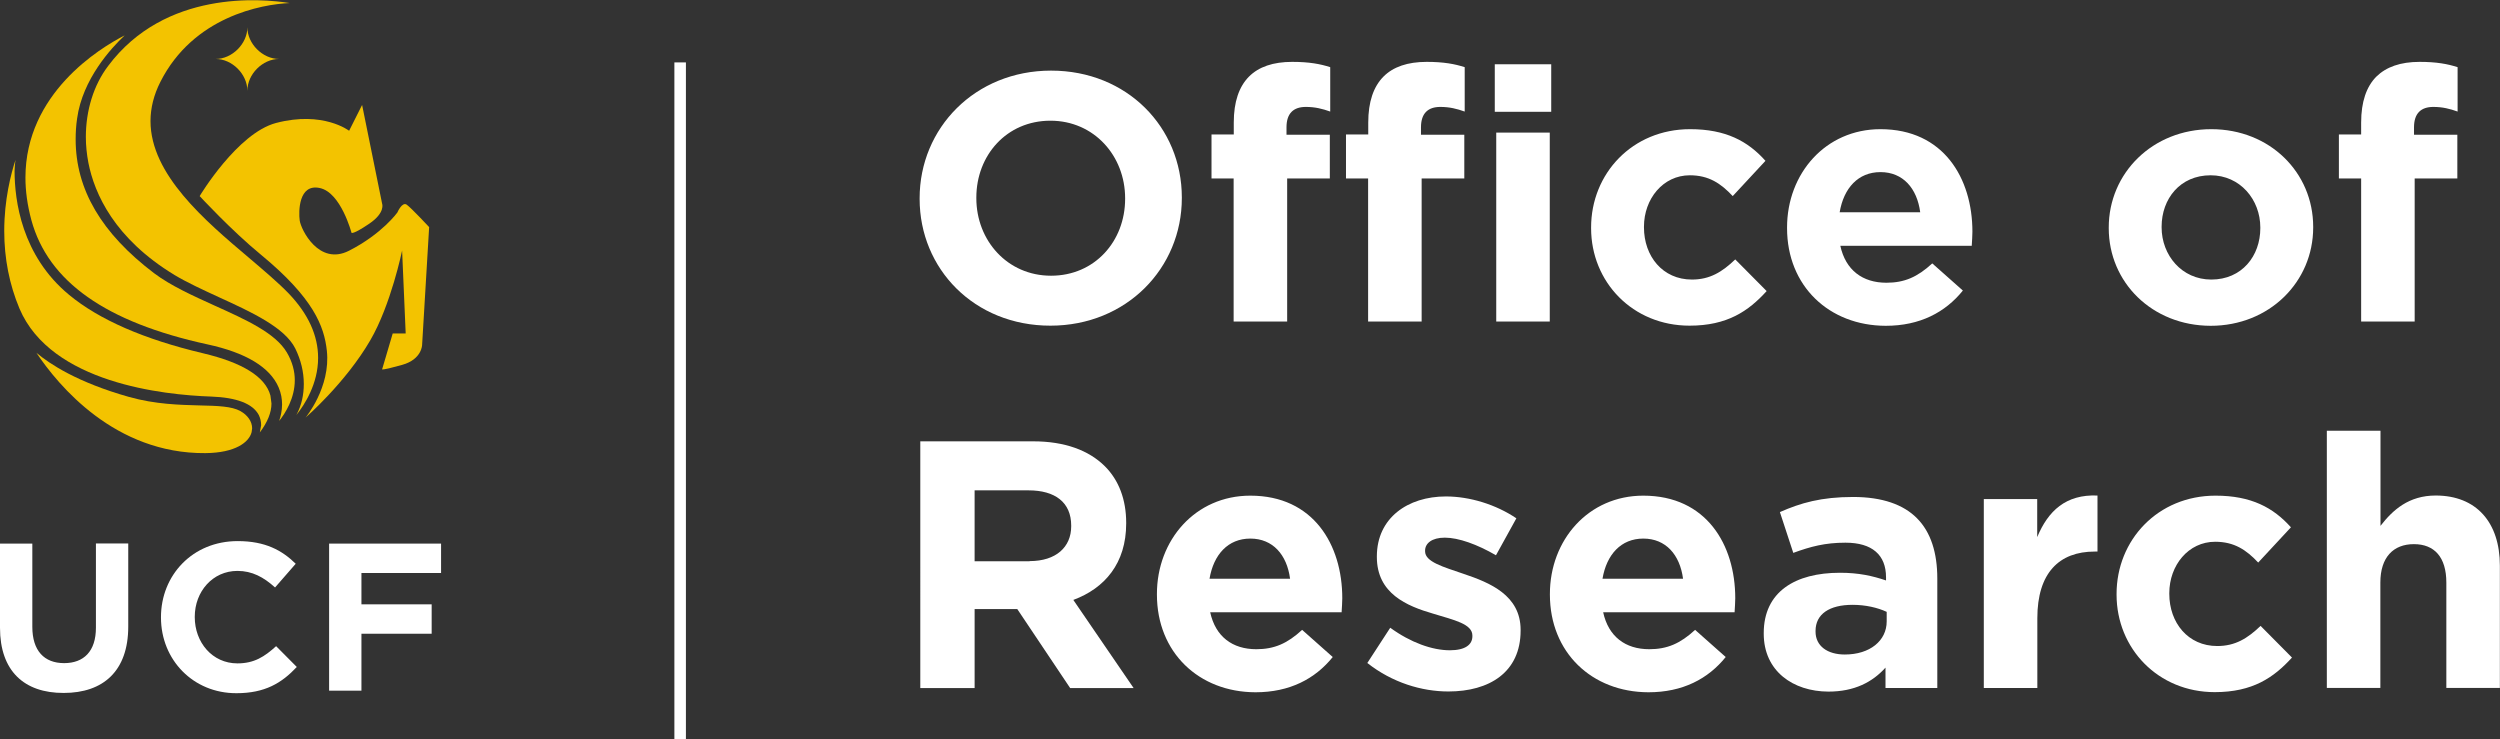 <?xml version="1.0" encoding="utf-8"?>
<!-- Generator: Adobe Illustrator 24.1.2, SVG Export Plug-In . SVG Version: 6.00 Build 0)  -->
<svg version="1.1" xmlns="http://www.w3.org/2000/svg" xmlns:xlink="http://www.w3.org/1999/xlink" x="0px" y="0px"
	 viewBox="0 0 188.69 55.79" style="enable-background:new 0 0 188.69 55.79;" xml:space="preserve">
<rect x="0" y="0" width="188.69" height="55.79" fill="#333333" stroke="none"/>
<style type="text/css">
	.st0{fill:#FFFFFF;}
	.st1{fill:#F3C300;}
</style>
<g id="Layer_1">
	<rect x="50.9" y="4.71" class="st0" width="0.87" height="51.08"/>
	<g>
		<g>
			<path class="st0" d="M0,47.38v-6.35h2.44v6.28c0,1.81,0.9,2.74,2.4,2.74c1.49,0,2.4-0.9,2.4-2.67v-6.36h2.44v6.27
				c0,3.36-1.89,5.01-4.87,5.01C1.82,52.31,0,50.64,0,47.38z"/>
			<path class="st0" d="M12.15,46.61v-0.03c0-3.16,2.38-5.74,5.79-5.74c2.09,0,3.35,0.7,4.38,1.71l-1.56,1.79
				c-0.86-0.78-1.73-1.25-2.84-1.25c-1.87,0-3.22,1.56-3.22,3.46v0.03c0,1.9,1.32,3.49,3.22,3.49c1.27,0,2.05-0.51,2.92-1.3
				l1.56,1.57c-1.14,1.22-2.41,1.98-4.55,1.98C14.58,52.33,12.15,49.8,12.15,46.61z"/>
			<path class="st0" d="M24.83,41.03h8.46v2.22h-6.01v2.36h5.3v2.22h-5.3v4.3h-2.44V41.03z"/>
		</g>
		<g>
			<path class="st1" d="M22.93,28.98c0-0.92-0.22-1.81-0.64-2.67c-0.79-1.6-3.32-2.76-5.77-3.88c-1.19-0.55-2.39-1.1-3.34-1.67
				c-4.55-2.76-6.05-6.14-6.51-8.48c-0.12-0.64-0.19-1.29-0.19-1.94c0-2.01,0.59-3.92,1.68-5.36c4.3-5.75,11.58-5.09,13.71-4.75
				c-2.11,0.09-7.28,1.02-9.77,5.96c-0.49,0.97-0.74,1.96-0.74,2.95c0,4.03,4.11,7.51,7.41,10.3c1.14,0.97,2.22,1.88,3.03,2.72
				c1.46,1.53,2.21,3.16,2.21,4.85c0,1.97-1.03,3.55-1.64,4.31C22.77,30.58,22.93,29.78,22.93,28.98"/>
			<path class="st1" d="M2.75,26.63c1,0.84,3.09,2.23,6.99,3.33c1.99,0.56,3.85,0.6,5.34,0.64c1.34,0.03,2.41,0.06,3.07,0.43
				c0.55,0.31,0.88,0.79,0.88,1.3l-0.04,0.29c-0.19,0.75-1.21,1.56-3.49,1.58C8.67,34.25,4.41,29.11,2.75,26.63"/>
			<path class="st1" d="M15.07,14.8c0,0,2.84-4.75,5.77-5.52c3.55-0.93,5.51,0.59,5.51,0.59l0.98-1.95l1.51,7.45
				c0,0,0.27,0.68-0.98,1.52c-1.24,0.84-1.33,0.68-1.33,0.68s-0.8-3.05-2.4-3.38c-1.6-0.34-1.6,1.78-1.51,2.45
				c0.09,0.68,1.45,3.45,3.73,2.28c2.49-1.27,3.64-2.88,3.64-2.88s0.36-0.84,0.71-0.59c0.35,0.25,1.69,1.69,1.69,1.69l-0.53,8.88
				c0,0,0,1.1-1.51,1.52c-1.51,0.42-1.51,0.34-1.51,0.34l0.8-2.71h0.98l-0.27-6.26c0,0-0.84,4.09-2.4,6.77
				c-1.86,3.21-4.89,5.84-4.89,5.84s1.91-2.28,1.61-5.05c-0.2-1.84-1-3.97-4.98-7.25C17.44,17.37,15.07,14.8,15.07,14.8"/>
			<path class="st1" d="M19.71,32.1c0-0.28-0.06-0.54-0.18-0.78c-0.45-0.85-1.66-1.32-3.61-1.39c-3.55-0.12-12.06-1.01-14.45-6.64
				c-0.76-1.81-1.15-3.78-1.15-5.86c0-2.37,0.51-4.31,0.85-5.36C1.12,12.37,1.1,12.9,1.1,12.9c0,2.22,0.53,6.39,4.11,9.35
				c2.27,1.88,5.67,3.36,10.1,4.41c3,0.71,4.72,1.78,5.1,3.19l0.08,0.6c0,0.7-0.31,1.43-0.88,2.19
				C19.65,32.45,19.71,32.1,19.71,32.1"/>
			<path class="st1" d="M21.29,30.52c0-0.4-0.07-0.84-0.26-1.28c-0.65-1.52-2.46-2.62-5.38-3.25c-7.67-1.67-12.01-4.74-13.28-9.37
				c-0.31-1.15-0.45-2.22-0.45-3.21c0-6.35,5.59-9.77,7.49-10.74c-1.02,0.96-3.18,3.3-3.59,6.27C5.74,9.47,5.71,10,5.71,10.52
				c0,3.78,1.95,7.09,5.92,10.1c1.26,0.95,2.95,1.71,4.58,2.45c2.35,1.06,4.57,2.06,5.44,3.53c0.43,0.73,0.6,1.44,0.6,2.09
				c0,1.36-0.7,2.48-1.18,3.08C21.18,31.44,21.29,31.01,21.29,30.52"/>
			<path class="st1" d="M21.06,4.45c-1.24,0-2.39-1.15-2.39-2.39c0,1.24-1.15,2.39-2.39,2.39c1.24,0,2.39,1.15,2.39,2.4
				C18.67,5.6,19.82,4.45,21.06,4.45"/>
		</g>
	</g>
</g>
<g id="Layer_2">
	<g>
		<path class="st0" d="M69.41,15.01v-0.05c0-5.29,4.18-9.63,9.92-9.63c5.74,0,9.87,4.28,9.87,9.57v0.05c0,5.29-4.18,9.63-9.92,9.63
			S69.41,20.3,69.41,15.01z M84.92,15.01v-0.05c0-3.19-2.34-5.85-5.64-5.85s-5.59,2.61-5.59,5.8v0.05c0,3.19,2.34,5.85,5.64,5.85
			S84.92,18.2,84.92,15.01z"/>
		<path class="st0" d="M93.12,13.47h-1.68v-3.32h1.68v-0.9c0-1.57,0.4-2.71,1.14-3.46s1.84-1.12,3.27-1.12
			c1.28,0,2.13,0.16,2.87,0.4v3.35c-0.59-0.21-1.14-0.35-1.84-0.35c-0.93,0-1.46,0.48-1.46,1.54v0.56h3.27v3.3h-3.22v10.8h-4.04
			V13.47z M103.27,13.47h-1.68v-3.32h1.68v-0.9c0-1.57,0.4-2.71,1.14-3.46s1.84-1.12,3.27-1.12c1.28,0,2.13,0.16,2.87,0.4v3.35
			c-0.59-0.21-1.14-0.35-1.84-0.35c-0.93,0-1.46,0.48-1.46,1.54v0.56h3.27v3.3h-3.22v10.8h-4.04V13.47z M112.82,4.85h4.26v3.59
			h-4.26V4.85z M112.93,10.01h4.04v14.26h-4.04V10.01z"/>
		<path class="st0" d="M120.09,17.22v-0.05c0-4.07,3.11-7.42,7.47-7.42c2.69,0,4.36,0.9,5.69,2.39l-2.47,2.66
			c-0.9-0.96-1.81-1.57-3.24-1.57c-2.02,0-3.46,1.78-3.46,3.88v0.05c0,2.18,1.41,3.94,3.62,3.94c1.36,0,2.29-0.58,3.27-1.52
			l2.37,2.39c-1.38,1.52-2.98,2.61-5.82,2.61C123.23,24.58,120.09,21.29,120.09,17.22z"/>
		<path class="st0" d="M134.88,17.22v-0.05c0-4.07,2.9-7.42,7.05-7.42c4.76,0,6.94,3.7,6.94,7.74c0,0.32-0.03,0.69-0.05,1.06h-9.92
			c0.4,1.84,1.68,2.79,3.48,2.79c1.36,0,2.34-0.43,3.46-1.46l2.31,2.05c-1.33,1.65-3.25,2.66-5.82,2.66
			C138.04,24.58,134.88,21.58,134.88,17.22z M144.93,16.02c-0.24-1.81-1.3-3.03-3-3.03c-1.68,0-2.77,1.2-3.08,3.03H144.93z"/>
		<path class="st0" d="M159.16,17.22v-0.05c0-4.1,3.3-7.42,7.74-7.42c4.42,0,7.69,3.27,7.69,7.37v0.05c0,4.1-3.3,7.42-7.74,7.42
			C162.43,24.58,159.16,21.31,159.16,17.22z M170.6,17.22v-0.05c0-2.1-1.52-3.94-3.75-3.94c-2.31,0-3.7,1.78-3.7,3.88v0.05
			c0,2.1,1.52,3.94,3.75,3.94C169.21,21.1,170.6,19.32,170.6,17.22z"/>
		<path class="st0" d="M178.21,13.47h-1.68v-3.32h1.68v-0.9c0-1.57,0.4-2.71,1.14-3.46c0.75-0.74,1.83-1.12,3.27-1.12
			c1.28,0,2.13,0.16,2.87,0.4v3.35c-0.58-0.21-1.14-0.35-1.83-0.35c-0.93,0-1.46,0.48-1.46,1.54v0.56h3.27v3.3h-3.22v10.8h-4.04
			V13.47z"/>
		<path class="st0" d="M69.47,33.31h8.51c2.37,0,4.2,0.67,5.42,1.89c1.04,1.04,1.6,2.5,1.6,4.26v0.05c0,3.01-1.62,4.89-3.99,5.77
			l4.55,6.65h-4.79l-3.99-5.96h-3.22v5.96h-4.1V33.31z M77.71,42.35c2,0,3.14-1.06,3.14-2.63v-0.05c0-1.76-1.22-2.66-3.22-2.66
			h-4.07v5.35H77.71z"/>
		<path class="st0" d="M87.32,44.88v-0.05c0-4.07,2.9-7.42,7.05-7.42c4.76,0,6.94,3.7,6.94,7.74c0,0.32-0.03,0.69-0.05,1.06h-9.92
			c0.4,1.84,1.68,2.79,3.48,2.79c1.36,0,2.34-0.43,3.46-1.46l2.31,2.05c-1.33,1.65-3.25,2.66-5.83,2.66
			C90.48,52.24,87.32,49.24,87.32,44.88z M97.37,43.68c-0.24-1.81-1.3-3.03-3-3.03c-1.68,0-2.77,1.2-3.08,3.03H97.37z"/>
		<path class="st0" d="M103.2,50.04l1.73-2.66c1.54,1.12,3.17,1.7,4.5,1.7c1.17,0,1.7-0.43,1.7-1.06v-0.05
			c0-0.88-1.38-1.17-2.95-1.65c-2-0.58-4.26-1.52-4.26-4.28v-0.05c0-2.9,2.34-4.52,5.21-4.52c1.81,0,3.78,0.61,5.32,1.65l-1.54,2.79
			c-1.41-0.82-2.82-1.33-3.86-1.33c-0.98,0-1.49,0.43-1.49,0.98v0.05c0,0.8,1.36,1.17,2.9,1.7c2,0.67,4.31,1.62,4.31,4.23v0.05
			c0,3.16-2.37,4.6-5.45,4.6C107.32,52.19,105.09,51.53,103.2,50.04z"/>
		<path class="st0" d="M116.98,44.88v-0.05c0-4.07,2.9-7.42,7.05-7.42c4.76,0,6.94,3.7,6.94,7.74c0,0.32-0.03,0.69-0.05,1.06h-9.92
			c0.4,1.84,1.68,2.79,3.48,2.79c1.36,0,2.34-0.43,3.46-1.46l2.31,2.05c-1.33,1.65-3.25,2.66-5.83,2.66
			C120.14,52.24,116.98,49.24,116.98,44.88z M127.03,43.68c-0.24-1.81-1.3-3.03-3-3.03c-1.68,0-2.77,1.2-3.08,3.03H127.03z"/>
		<path class="st0" d="M133.12,47.83v-0.05c0-3.11,2.37-4.55,5.75-4.55c1.44,0,2.47,0.24,3.48,0.58v-0.24
			c0-1.68-1.04-2.61-3.06-2.61c-1.54,0-2.63,0.29-3.94,0.77l-1.01-3.08c1.57-0.69,3.11-1.14,5.53-1.14c2.21,0,3.8,0.58,4.81,1.6
			c1.06,1.06,1.54,2.63,1.54,4.55v8.27h-3.91v-1.54c-0.98,1.09-2.34,1.81-4.31,1.81C135.33,52.19,133.12,50.65,133.12,47.83z
			 M142.4,46.9v-0.72c-0.69-0.32-1.6-0.53-2.58-0.53c-1.73,0-2.79,0.69-2.79,1.97v0.05c0,1.09,0.9,1.73,2.21,1.73
			C141.13,49.4,142.4,48.36,142.4,46.9z"/>
		<path class="st0" d="M149.72,37.67h4.04v2.87c0.82-1.97,2.15-3.24,4.55-3.14v4.23h-0.21c-2.69,0-4.33,1.62-4.33,5.03v5.27h-4.04
			V37.67z"/>
		<path class="st0" d="M159.75,44.88v-0.05c0-4.07,3.11-7.42,7.47-7.42c2.69,0,4.36,0.9,5.69,2.39l-2.47,2.66
			c-0.9-0.96-1.81-1.57-3.25-1.57c-2.02,0-3.46,1.78-3.46,3.88v0.05c0,2.18,1.41,3.94,3.62,3.94c1.36,0,2.29-0.58,3.27-1.52
			l2.37,2.39c-1.38,1.52-2.98,2.61-5.83,2.61C162.89,52.24,159.75,48.95,159.75,44.88z"/>
		<path class="st0" d="M175.63,32.51h4.04v7.18c0.93-1.2,2.13-2.29,4.17-2.29c3.06,0,4.84,2.02,4.84,5.29v9.23h-4.04v-7.95
			c0-1.92-0.9-2.9-2.45-2.9c-1.54,0-2.53,0.98-2.53,2.9v7.95h-4.04V32.51z"/>
	</g>
</g>
</svg>
